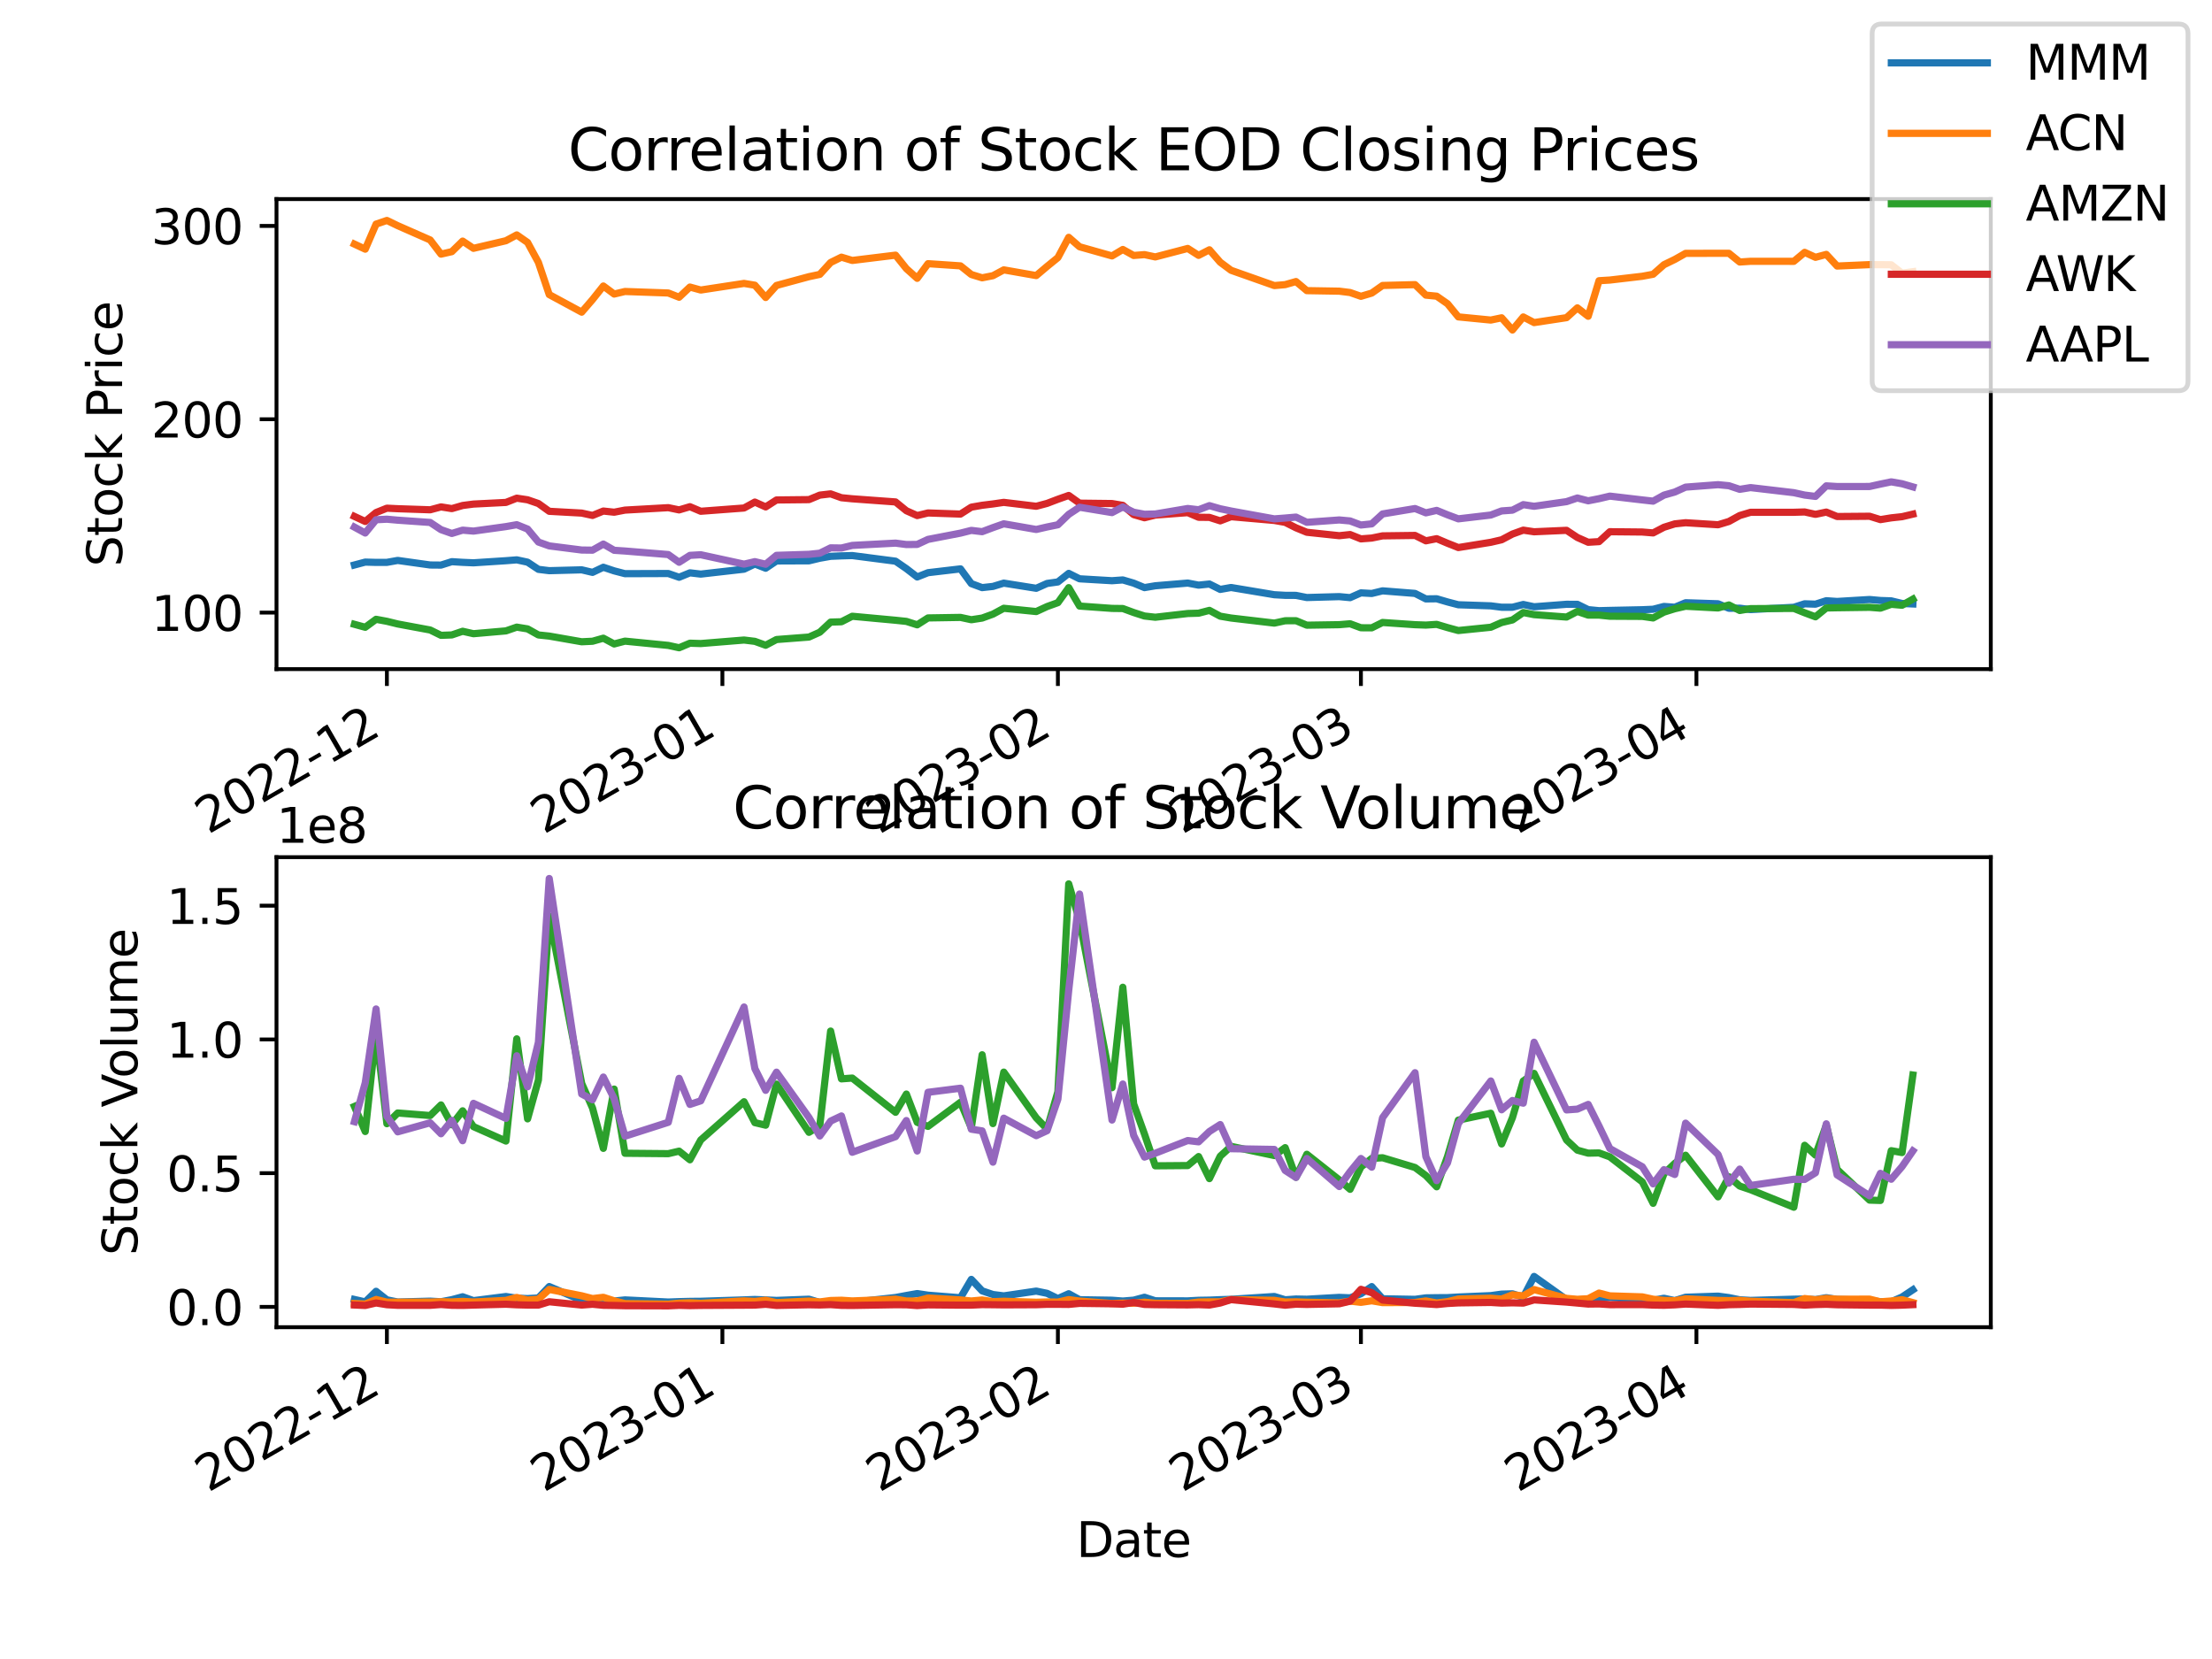 <?xml version="1.0" encoding="utf-8" standalone="no"?>
<!DOCTYPE svg PUBLIC "-//W3C//DTD SVG 1.1//EN"
  "http://www.w3.org/Graphics/SVG/1.1/DTD/svg11.dtd">
<svg xmlns:xlink="http://www.w3.org/1999/xlink" width="460.8pt" height="345.6pt" viewBox="0 0 460.8 345.6" xmlns="http://www.w3.org/2000/svg" version="1.1">
 <defs>
  <style type="text/css">*{stroke-linejoin: round; stroke-linecap: butt}</style>
 </defs>
 <g id="figure_1">
  <g id="patch_1">
   <path d="M 0 345.6 
L 460.8 345.6 
L 460.8 0 
L 0 0 
z
" style="fill: #ffffff"/>
  </g>
  <g id="axes_1">
   <g id="patch_2">
    <path d="M 57.6 139.392 
L 414.72 139.392 
L 414.72 41.472 
L 57.6 41.472 
z
" style="fill: #ffffff"/>
   </g>
   <g id="matplotlib.axis_1">
    <g id="xtick_1">
     <g id="line2d_1">
      <defs>
       <path id="md58c11f69d" d="M 0 0 
L 0 3.5 
" style="stroke: #000000; stroke-width: 0.8"/>
      </defs>
      <g>
       <use xlink:href="#md58c11f69d" x="80.596" y="139.392" style="stroke: #000000; stroke-width: 0.8"/>
      </g>
     </g>
     <g id="text_1">
      <!-- 2022-12 -->
      <g transform="translate(43.372 173.864)rotate(-30)scale(0.1 -0.1)">
       <defs>
        <path id="DejaVuSans-32" d="M 1228 531 
L 3431 531 
L 3431 0 
L 469 0 
L 469 531 
Q 828 903 1448 1529 
Q 2069 2156 2228 2338 
Q 2531 2678 2651 2914 
Q 2772 3150 2772 3378 
Q 2772 3750 2511 3984 
Q 2250 4219 1831 4219 
Q 1534 4219 1204 4116 
Q 875 4013 500 3803 
L 500 4441 
Q 881 4594 1212 4672 
Q 1544 4750 1819 4750 
Q 2544 4750 2975 4387 
Q 3406 4025 3406 3419 
Q 3406 3131 3298 2873 
Q 3191 2616 2906 2266 
Q 2828 2175 2409 1742 
Q 1991 1309 1228 531 
z
" transform="scale(0.016)"/>
        <path id="DejaVuSans-30" d="M 2034 4250 
Q 1547 4250 1301 3770 
Q 1056 3291 1056 2328 
Q 1056 1369 1301 889 
Q 1547 409 2034 409 
Q 2525 409 2770 889 
Q 3016 1369 3016 2328 
Q 3016 3291 2770 3770 
Q 2525 4250 2034 4250 
z
M 2034 4750 
Q 2819 4750 3233 4129 
Q 3647 3509 3647 2328 
Q 3647 1150 3233 529 
Q 2819 -91 2034 -91 
Q 1250 -91 836 529 
Q 422 1150 422 2328 
Q 422 3509 836 4129 
Q 1250 4750 2034 4750 
z
" transform="scale(0.016)"/>
        <path id="DejaVuSans-2d" d="M 313 2009 
L 1997 2009 
L 1997 1497 
L 313 1497 
L 313 2009 
z
" transform="scale(0.016)"/>
        <path id="DejaVuSans-31" d="M 794 531 
L 1825 531 
L 1825 4091 
L 703 3866 
L 703 4441 
L 1819 4666 
L 2450 4666 
L 2450 531 
L 3481 531 
L 3481 0 
L 794 0 
L 794 531 
z
" transform="scale(0.016)"/>
       </defs>
       <use xlink:href="#DejaVuSans-32"/>
       <use xlink:href="#DejaVuSans-30" x="63.623"/>
       <use xlink:href="#DejaVuSans-32" x="127.246"/>
       <use xlink:href="#DejaVuSans-32" x="190.869"/>
       <use xlink:href="#DejaVuSans-2d" x="254.492"/>
       <use xlink:href="#DejaVuSans-31" x="290.576"/>
       <use xlink:href="#DejaVuSans-32" x="354.199"/>
      </g>
     </g>
    </g>
    <g id="xtick_2">
     <g id="line2d_2">
      <g>
       <use xlink:href="#md58c11f69d" x="150.487" y="139.392" style="stroke: #000000; stroke-width: 0.8"/>
      </g>
     </g>
     <g id="text_2">
      <!-- 2023-01 -->
      <g transform="translate(113.262 173.864)rotate(-30)scale(0.1 -0.1)">
       <defs>
        <path id="DejaVuSans-33" d="M 2597 2516 
Q 3050 2419 3304 2112 
Q 3559 1806 3559 1356 
Q 3559 666 3084 287 
Q 2609 -91 1734 -91 
Q 1441 -91 1130 -33 
Q 819 25 488 141 
L 488 750 
Q 750 597 1062 519 
Q 1375 441 1716 441 
Q 2309 441 2620 675 
Q 2931 909 2931 1356 
Q 2931 1769 2642 2001 
Q 2353 2234 1838 2234 
L 1294 2234 
L 1294 2753 
L 1863 2753 
Q 2328 2753 2575 2939 
Q 2822 3125 2822 3475 
Q 2822 3834 2567 4026 
Q 2313 4219 1838 4219 
Q 1578 4219 1281 4162 
Q 984 4106 628 3988 
L 628 4550 
Q 988 4650 1302 4700 
Q 1616 4750 1894 4750 
Q 2613 4750 3031 4423 
Q 3450 4097 3450 3541 
Q 3450 3153 3228 2886 
Q 3006 2619 2597 2516 
z
" transform="scale(0.016)"/>
       </defs>
       <use xlink:href="#DejaVuSans-32"/>
       <use xlink:href="#DejaVuSans-30" x="63.623"/>
       <use xlink:href="#DejaVuSans-32" x="127.246"/>
       <use xlink:href="#DejaVuSans-33" x="190.869"/>
       <use xlink:href="#DejaVuSans-2d" x="254.492"/>
       <use xlink:href="#DejaVuSans-30" x="290.576"/>
       <use xlink:href="#DejaVuSans-31" x="354.199"/>
      </g>
     </g>
    </g>
    <g id="xtick_3">
     <g id="line2d_3">
      <g>
       <use xlink:href="#md58c11f69d" x="220.378" y="139.392" style="stroke: #000000; stroke-width: 0.8"/>
      </g>
     </g>
     <g id="text_3">
      <!-- 2023-02 -->
      <g transform="translate(183.153 173.864)rotate(-30)scale(0.1 -0.1)">
       <use xlink:href="#DejaVuSans-32"/>
       <use xlink:href="#DejaVuSans-30" x="63.623"/>
       <use xlink:href="#DejaVuSans-32" x="127.246"/>
       <use xlink:href="#DejaVuSans-33" x="190.869"/>
       <use xlink:href="#DejaVuSans-2d" x="254.492"/>
       <use xlink:href="#DejaVuSans-30" x="290.576"/>
       <use xlink:href="#DejaVuSans-32" x="354.199"/>
      </g>
     </g>
    </g>
    <g id="xtick_4">
     <g id="line2d_4">
      <g>
       <use xlink:href="#md58c11f69d" x="283.505" y="139.392" style="stroke: #000000; stroke-width: 0.8"/>
      </g>
     </g>
     <g id="text_4">
      <!-- 2023-03 -->
      <g transform="translate(246.281 173.864)rotate(-30)scale(0.1 -0.1)">
       <use xlink:href="#DejaVuSans-32"/>
       <use xlink:href="#DejaVuSans-30" x="63.623"/>
       <use xlink:href="#DejaVuSans-32" x="127.246"/>
       <use xlink:href="#DejaVuSans-33" x="190.869"/>
       <use xlink:href="#DejaVuSans-2d" x="254.492"/>
       <use xlink:href="#DejaVuSans-30" x="290.576"/>
       <use xlink:href="#DejaVuSans-33" x="354.199"/>
      </g>
     </g>
    </g>
    <g id="xtick_5">
     <g id="line2d_5">
      <g>
       <use xlink:href="#md58c11f69d" x="353.396" y="139.392" style="stroke: #000000; stroke-width: 0.8"/>
      </g>
     </g>
     <g id="text_5">
      <!-- 2023-04 -->
      <g transform="translate(316.172 173.864)rotate(-30)scale(0.1 -0.1)">
       <defs>
        <path id="DejaVuSans-34" d="M 2419 4116 
L 825 1625 
L 2419 1625 
L 2419 4116 
z
M 2253 4666 
L 3047 4666 
L 3047 1625 
L 3713 1625 
L 3713 1100 
L 3047 1100 
L 3047 0 
L 2419 0 
L 2419 1100 
L 313 1100 
L 313 1709 
L 2253 4666 
z
" transform="scale(0.016)"/>
       </defs>
       <use xlink:href="#DejaVuSans-32"/>
       <use xlink:href="#DejaVuSans-30" x="63.623"/>
       <use xlink:href="#DejaVuSans-32" x="127.246"/>
       <use xlink:href="#DejaVuSans-33" x="190.869"/>
       <use xlink:href="#DejaVuSans-2d" x="254.492"/>
       <use xlink:href="#DejaVuSans-30" x="290.576"/>
       <use xlink:href="#DejaVuSans-34" x="354.199"/>
      </g>
     </g>
    </g>
    <g id="text_6">
     <!-- Date -->
     <g transform="translate(224.209 187.263)scale(0.1 -0.1)">
      <defs>
       <path id="DejaVuSans-44" d="M 1259 4147 
L 1259 519 
L 2022 519 
Q 2988 519 3436 956 
Q 3884 1394 3884 2338 
Q 3884 3275 3436 3711 
Q 2988 4147 2022 4147 
L 1259 4147 
z
M 628 4666 
L 1925 4666 
Q 3281 4666 3915 4102 
Q 4550 3538 4550 2338 
Q 4550 1131 3912 565 
Q 3275 0 1925 0 
L 628 0 
L 628 4666 
z
" transform="scale(0.016)"/>
       <path id="DejaVuSans-61" d="M 2194 1759 
Q 1497 1759 1228 1600 
Q 959 1441 959 1056 
Q 959 750 1161 570 
Q 1363 391 1709 391 
Q 2188 391 2477 730 
Q 2766 1069 2766 1631 
L 2766 1759 
L 2194 1759 
z
M 3341 1997 
L 3341 0 
L 2766 0 
L 2766 531 
Q 2569 213 2275 61 
Q 1981 -91 1556 -91 
Q 1019 -91 701 211 
Q 384 513 384 1019 
Q 384 1609 779 1909 
Q 1175 2209 1959 2209 
L 2766 2209 
L 2766 2266 
Q 2766 2663 2505 2880 
Q 2244 3097 1772 3097 
Q 1472 3097 1187 3025 
Q 903 2953 641 2809 
L 641 3341 
Q 956 3463 1253 3523 
Q 1550 3584 1831 3584 
Q 2591 3584 2966 3190 
Q 3341 2797 3341 1997 
z
" transform="scale(0.016)"/>
       <path id="DejaVuSans-74" d="M 1172 4494 
L 1172 3500 
L 2356 3500 
L 2356 3053 
L 1172 3053 
L 1172 1153 
Q 1172 725 1289 603 
Q 1406 481 1766 481 
L 2356 481 
L 2356 0 
L 1766 0 
Q 1100 0 847 248 
Q 594 497 594 1153 
L 594 3053 
L 172 3053 
L 172 3500 
L 594 3500 
L 594 4494 
L 1172 4494 
z
" transform="scale(0.016)"/>
       <path id="DejaVuSans-65" d="M 3597 1894 
L 3597 1613 
L 953 1613 
Q 991 1019 1311 708 
Q 1631 397 2203 397 
Q 2534 397 2845 478 
Q 3156 559 3463 722 
L 3463 178 
Q 3153 47 2828 -22 
Q 2503 -91 2169 -91 
Q 1331 -91 842 396 
Q 353 884 353 1716 
Q 353 2575 817 3079 
Q 1281 3584 2069 3584 
Q 2775 3584 3186 3129 
Q 3597 2675 3597 1894 
z
M 3022 2063 
Q 3016 2534 2758 2815 
Q 2500 3097 2075 3097 
Q 1594 3097 1305 2825 
Q 1016 2553 972 2059 
L 3022 2063 
z
" transform="scale(0.016)"/>
      </defs>
      <use xlink:href="#DejaVuSans-44"/>
      <use xlink:href="#DejaVuSans-61" x="77.002"/>
      <use xlink:href="#DejaVuSans-74" x="138.281"/>
      <use xlink:href="#DejaVuSans-65" x="177.49"/>
     </g>
    </g>
   </g>
   <g id="matplotlib.axis_2">
    <g id="ytick_1">
     <g id="line2d_6">
      <defs>
       <path id="m8cd9ef02f2" d="M 0 0 
L -3.5 0 
" style="stroke: #000000; stroke-width: 0.8"/>
      </defs>
      <g>
       <use xlink:href="#m8cd9ef02f2" x="57.6" y="127.619" style="stroke: #000000; stroke-width: 0.8"/>
      </g>
     </g>
     <g id="text_7">
      <!-- 100 -->
      <g transform="translate(31.512 131.418)scale(0.1 -0.1)">
       <use xlink:href="#DejaVuSans-31"/>
       <use xlink:href="#DejaVuSans-30" x="63.623"/>
       <use xlink:href="#DejaVuSans-30" x="127.246"/>
      </g>
     </g>
    </g>
    <g id="ytick_2">
     <g id="line2d_7">
      <g>
       <use xlink:href="#m8cd9ef02f2" x="57.6" y="87.341" style="stroke: #000000; stroke-width: 0.8"/>
      </g>
     </g>
     <g id="text_8">
      <!-- 200 -->
      <g transform="translate(31.512 91.14)scale(0.1 -0.1)">
       <use xlink:href="#DejaVuSans-32"/>
       <use xlink:href="#DejaVuSans-30" x="63.623"/>
       <use xlink:href="#DejaVuSans-30" x="127.246"/>
      </g>
     </g>
    </g>
    <g id="ytick_3">
     <g id="line2d_8">
      <g>
       <use xlink:href="#m8cd9ef02f2" x="57.6" y="47.063" style="stroke: #000000; stroke-width: 0.8"/>
      </g>
     </g>
     <g id="text_9">
      <!-- 300 -->
      <g transform="translate(31.512 50.862)scale(0.1 -0.1)">
       <use xlink:href="#DejaVuSans-33"/>
       <use xlink:href="#DejaVuSans-30" x="63.623"/>
       <use xlink:href="#DejaVuSans-30" x="127.246"/>
      </g>
     </g>
    </g>
    <g id="text_10">
     <!-- Stock Price -->
     <g transform="translate(25.433 118.057)rotate(-90)scale(0.1 -0.1)">
      <defs>
       <path id="DejaVuSans-53" d="M 3425 4513 
L 3425 3897 
Q 3066 4069 2747 4153 
Q 2428 4238 2131 4238 
Q 1616 4238 1336 4038 
Q 1056 3838 1056 3469 
Q 1056 3159 1242 3001 
Q 1428 2844 1947 2747 
L 2328 2669 
Q 3034 2534 3370 2195 
Q 3706 1856 3706 1288 
Q 3706 609 3251 259 
Q 2797 -91 1919 -91 
Q 1588 -91 1214 -16 
Q 841 59 441 206 
L 441 856 
Q 825 641 1194 531 
Q 1563 422 1919 422 
Q 2459 422 2753 634 
Q 3047 847 3047 1241 
Q 3047 1584 2836 1778 
Q 2625 1972 2144 2069 
L 1759 2144 
Q 1053 2284 737 2584 
Q 422 2884 422 3419 
Q 422 4038 858 4394 
Q 1294 4750 2059 4750 
Q 2388 4750 2728 4690 
Q 3069 4631 3425 4513 
z
" transform="scale(0.016)"/>
       <path id="DejaVuSans-6f" d="M 1959 3097 
Q 1497 3097 1228 2736 
Q 959 2375 959 1747 
Q 959 1119 1226 758 
Q 1494 397 1959 397 
Q 2419 397 2687 759 
Q 2956 1122 2956 1747 
Q 2956 2369 2687 2733 
Q 2419 3097 1959 3097 
z
M 1959 3584 
Q 2709 3584 3137 3096 
Q 3566 2609 3566 1747 
Q 3566 888 3137 398 
Q 2709 -91 1959 -91 
Q 1206 -91 779 398 
Q 353 888 353 1747 
Q 353 2609 779 3096 
Q 1206 3584 1959 3584 
z
" transform="scale(0.016)"/>
       <path id="DejaVuSans-63" d="M 3122 3366 
L 3122 2828 
Q 2878 2963 2633 3030 
Q 2388 3097 2138 3097 
Q 1578 3097 1268 2742 
Q 959 2388 959 1747 
Q 959 1106 1268 751 
Q 1578 397 2138 397 
Q 2388 397 2633 464 
Q 2878 531 3122 666 
L 3122 134 
Q 2881 22 2623 -34 
Q 2366 -91 2075 -91 
Q 1284 -91 818 406 
Q 353 903 353 1747 
Q 353 2603 823 3093 
Q 1294 3584 2113 3584 
Q 2378 3584 2631 3529 
Q 2884 3475 3122 3366 
z
" transform="scale(0.016)"/>
       <path id="DejaVuSans-6b" d="M 581 4863 
L 1159 4863 
L 1159 1991 
L 2875 3500 
L 3609 3500 
L 1753 1863 
L 3688 0 
L 2938 0 
L 1159 1709 
L 1159 0 
L 581 0 
L 581 4863 
z
" transform="scale(0.016)"/>
       <path id="DejaVuSans-20" transform="scale(0.016)"/>
       <path id="DejaVuSans-50" d="M 1259 4147 
L 1259 2394 
L 2053 2394 
Q 2494 2394 2734 2622 
Q 2975 2850 2975 3272 
Q 2975 3691 2734 3919 
Q 2494 4147 2053 4147 
L 1259 4147 
z
M 628 4666 
L 2053 4666 
Q 2838 4666 3239 4311 
Q 3641 3956 3641 3272 
Q 3641 2581 3239 2228 
Q 2838 1875 2053 1875 
L 1259 1875 
L 1259 0 
L 628 0 
L 628 4666 
z
" transform="scale(0.016)"/>
       <path id="DejaVuSans-72" d="M 2631 2963 
Q 2534 3019 2420 3045 
Q 2306 3072 2169 3072 
Q 1681 3072 1420 2755 
Q 1159 2438 1159 1844 
L 1159 0 
L 581 0 
L 581 3500 
L 1159 3500 
L 1159 2956 
Q 1341 3275 1631 3429 
Q 1922 3584 2338 3584 
Q 2397 3584 2469 3576 
Q 2541 3569 2628 3553 
L 2631 2963 
z
" transform="scale(0.016)"/>
       <path id="DejaVuSans-69" d="M 603 3500 
L 1178 3500 
L 1178 0 
L 603 0 
L 603 3500 
z
M 603 4863 
L 1178 4863 
L 1178 4134 
L 603 4134 
L 603 4863 
z
" transform="scale(0.016)"/>
      </defs>
      <use xlink:href="#DejaVuSans-53"/>
      <use xlink:href="#DejaVuSans-74" x="63.477"/>
      <use xlink:href="#DejaVuSans-6f" x="102.686"/>
      <use xlink:href="#DejaVuSans-63" x="163.867"/>
      <use xlink:href="#DejaVuSans-6b" x="218.848"/>
      <use xlink:href="#DejaVuSans-20" x="276.758"/>
      <use xlink:href="#DejaVuSans-50" x="308.545"/>
      <use xlink:href="#DejaVuSans-72" x="367.098"/>
      <use xlink:href="#DejaVuSans-69" x="408.211"/>
      <use xlink:href="#DejaVuSans-63" x="435.994"/>
      <use xlink:href="#DejaVuSans-65" x="490.975"/>
     </g>
    </g>
   </g>
   <g id="line2d_9">
    <path d="M 73.833 117.694 
L 76.087 117.094 
L 78.342 117.158 
L 80.596 117.15 
L 82.851 116.748 
L 89.615 117.698 
L 91.869 117.718 
L 94.124 117.005 
L 96.378 117.146 
L 98.633 117.243 
L 105.396 116.804 
L 107.651 116.627 
L 109.905 117.11 
L 112.16 118.604 
L 114.415 118.882 
L 121.178 118.705 
L 123.433 119.237 
L 125.687 118.169 
L 127.942 118.923 
L 130.196 119.507 
L 139.215 119.474 
L 141.469 120.252 
L 143.724 119.333 
L 145.978 119.595 
L 154.996 118.568 
L 157.251 117.489 
L 159.505 118.371 
L 161.76 116.856 
L 168.524 116.828 
L 170.778 116.288 
L 173.033 115.89 
L 175.287 115.797 
L 177.542 115.733 
L 186.56 116.905 
L 188.815 118.455 
L 191.069 120.195 
L 193.324 119.301 
L 200.087 118.508 
L 202.342 121.577 
L 204.596 122.411 
L 206.851 122.161 
L 209.105 121.476 
L 215.869 122.552 
L 218.124 121.545 
L 220.378 121.23 
L 222.633 119.446 
L 224.887 120.574 
L 231.651 120.973 
L 233.905 120.812 
L 236.16 121.476 
L 238.415 122.411 
L 240.669 122.028 
L 247.433 121.464 
L 249.687 121.895 
L 251.942 121.661 
L 254.196 122.785 
L 256.451 122.386 
L 265.469 123.893 
L 267.724 124.018 
L 269.978 124.03 
L 272.233 124.477 
L 278.996 124.288 
L 281.251 124.501 
L 283.505 123.506 
L 285.76 123.631 
L 288.015 123.083 
L 294.778 123.619 
L 297.033 124.763 
L 299.287 124.735 
L 301.542 125.395 
L 303.796 125.983 
L 310.56 126.209 
L 312.815 126.499 
L 315.069 126.499 
L 317.324 125.923 
L 319.578 126.402 
L 326.342 125.883 
L 328.596 125.891 
L 330.851 126.998 
L 333.105 127.216 
L 335.36 127.159 
L 342.124 127.018 
L 344.378 126.918 
L 346.633 126.334 
L 348.887 126.499 
L 351.142 125.56 
L 357.905 125.778 
L 360.16 126.712 
L 362.415 126.696 
L 364.669 126.99 
L 373.687 126.507 
L 375.942 125.782 
L 378.196 125.858 
L 380.451 125.141 
L 382.705 125.295 
L 389.469 124.888 
L 391.724 125.093 
L 393.978 125.17 
L 396.233 125.713 
L 398.487 125.814 
" clip-path="url(#p475e25ddb6)" style="fill: none; stroke: #1f77b4; stroke-width: 1.5; stroke-linecap: square"/>
   </g>
   <g id="line2d_10">
    <path d="M 73.833 50.849 
L 76.087 51.904 
L 78.342 46.688 
L 80.596 45.923 
L 82.851 47.01 
L 89.615 49.987 
L 91.869 52.939 
L 94.124 52.424 
L 96.378 50.225 
L 98.633 51.731 
L 105.396 50.148 
L 107.651 48.936 
L 109.905 50.507 
L 112.16 54.667 
L 114.415 61.369 
L 121.178 65.027 
L 123.433 62.409 
L 125.687 59.581 
L 127.942 61.257 
L 130.196 60.721 
L 139.215 61.035 
L 141.469 61.917 
L 143.724 59.799 
L 145.978 60.419 
L 154.996 59.041 
L 157.251 59.412 
L 159.505 61.974 
L 161.76 59.464 
L 168.524 57.636 
L 170.778 57.16 
L 173.033 54.683 
L 175.287 53.572 
L 177.542 54.256 
L 186.56 53.153 
L 188.815 55.964 
L 191.069 57.982 
L 193.324 54.929 
L 200.087 55.384 
L 202.342 57.185 
L 204.596 57.873 
L 206.851 57.43 
L 209.105 56.218 
L 215.869 57.406 
L 218.124 55.501 
L 220.378 53.668 
L 222.633 49.439 
L 224.887 51.405 
L 231.651 53.314 
L 233.905 51.969 
L 236.16 53.221 
L 238.415 53.04 
L 240.669 53.523 
L 247.433 51.755 
L 249.687 53.197 
L 251.942 52.037 
L 254.196 54.627 
L 256.451 56.307 
L 265.469 59.489 
L 267.724 59.295 
L 269.978 58.651 
L 272.233 60.544 
L 278.996 60.657 
L 281.251 60.939 
L 283.505 61.728 
L 285.76 61.055 
L 288.015 59.468 
L 294.778 59.295 
L 297.033 61.482 
L 299.287 61.7 
L 301.542 63.271 
L 303.796 66.014 
L 310.56 66.674 
L 312.815 66.203 
L 315.069 68.744 
L 317.324 66.026 
L 319.578 67.202 
L 326.342 66.175 
L 328.596 64.133 
L 330.851 65.885 
L 333.105 58.478 
L 335.36 58.341 
L 342.124 57.551 
L 344.378 57.132 
L 346.633 55.143 
L 348.887 54.047 
L 351.142 52.778 
L 357.905 52.766 
L 360.16 52.766 
L 362.415 54.583 
L 364.669 54.434 
L 373.687 54.442 
L 375.942 52.569 
L 378.196 53.604 
L 380.451 52.996 
L 382.705 55.42 
L 389.469 55.126 
L 391.724 55.134 
L 393.978 55.159 
L 396.233 56.911 
L 398.487 56.597 
" clip-path="url(#p475e25ddb6)" style="fill: none; stroke: #ff7f0e; stroke-width: 1.5; stroke-linecap: square"/>
   </g>
   <g id="line2d_11">
    <path d="M 73.833 130.055 
L 76.087 130.672 
L 78.342 129.012 
L 80.596 129.431 
L 82.851 129.983 
L 89.615 131.24 
L 91.869 132.351 
L 94.124 132.267 
L 96.378 131.505 
L 98.633 132.013 
L 105.396 131.425 
L 107.651 130.643 
L 109.905 131.01 
L 112.16 132.271 
L 114.415 132.508 
L 121.178 133.692 
L 123.433 133.584 
L 125.687 132.947 
L 127.942 134.148 
L 130.196 133.56 
L 139.215 134.45 
L 141.469 134.941 
L 143.724 133.991 
L 145.978 134.063 
L 154.996 133.33 
L 157.251 133.604 
L 159.505 134.417 
L 161.76 133.225 
L 168.524 132.71 
L 170.778 131.699 
L 173.033 129.596 
L 175.287 129.524 
L 177.542 128.376 
L 186.56 129.21 
L 188.815 129.447 
L 191.069 130.164 
L 193.324 128.726 
L 200.087 128.617 
L 202.342 129.101 
L 204.596 128.754 
L 206.851 127.933 
L 209.105 126.716 
L 215.869 127.397 
L 218.124 126.358 
L 220.378 125.544 
L 222.633 122.419 
L 224.887 126.253 
L 231.651 126.741 
L 233.905 126.769 
L 236.16 127.598 
L 238.415 128.327 
L 240.669 128.581 
L 247.433 127.804 
L 249.687 127.739 
L 251.942 127.151 
L 254.196 128.364 
L 256.451 128.746 
L 265.469 129.802 
L 267.724 129.314 
L 269.978 129.302 
L 272.233 130.237 
L 278.996 130.132 
L 281.251 129.943 
L 283.505 130.772 
L 285.76 130.788 
L 288.015 129.673 
L 294.778 130.136 
L 297.033 130.216 
L 299.287 130.067 
L 301.542 130.74 
L 303.796 131.352 
L 310.56 130.668 
L 312.815 129.681 
L 315.069 129.149 
L 317.324 127.602 
L 319.578 128.041 
L 326.342 128.541 
L 328.596 127.373 
L 330.851 128.142 
L 333.105 128.138 
L 335.36 128.372 
L 342.124 128.408 
L 344.378 128.73 
L 346.633 127.518 
L 348.887 126.813 
L 351.142 126.293 
L 357.905 126.648 
L 360.16 126.028 
L 362.415 127.176 
L 364.669 126.789 
L 373.687 126.745 
L 375.942 127.651 
L 378.196 128.493 
L 380.451 126.652 
L 382.705 126.608 
L 389.469 126.515 
L 391.724 126.692 
L 393.978 125.887 
L 396.233 126.084 
L 398.487 124.815 
" clip-path="url(#p475e25ddb6)" style="fill: none; stroke: #2ca02c; stroke-width: 1.5; stroke-linecap: square"/>
   </g>
   <g id="line2d_12">
    <path d="M 73.833 107.58 
L 76.087 108.632 
L 78.342 106.771 
L 80.596 105.864 
L 82.851 105.973 
L 89.615 106.199 
L 91.869 105.595 
L 94.124 105.953 
L 96.378 105.301 
L 98.633 105.007 
L 105.396 104.664 
L 107.651 103.778 
L 109.905 104.116 
L 112.16 104.894 
L 114.415 106.513 
L 121.178 106.884 
L 123.433 107.375 
L 125.687 106.461 
L 127.942 106.702 
L 130.196 106.263 
L 139.215 105.756 
L 141.469 106.223 
L 143.724 105.554 
L 145.978 106.505 
L 154.996 105.828 
L 157.251 104.592 
L 159.505 105.599 
L 161.76 104.153 
L 168.524 104.08 
L 170.778 103.142 
L 173.033 102.88 
L 175.287 103.685 
L 177.542 103.907 
L 186.56 104.563 
L 188.815 106.396 
L 191.069 107.403 
L 193.324 106.859 
L 200.087 107.089 
L 202.342 105.651 
L 204.596 105.26 
L 206.851 104.982 
L 209.105 104.652 
L 215.869 105.466 
L 218.124 104.866 
L 220.378 104.008 
L 222.633 103.21 
L 224.887 104.817 
L 231.651 104.898 
L 233.905 105.276 
L 236.16 107.202 
L 238.415 107.858 
L 240.669 107.298 
L 247.433 106.791 
L 249.687 107.758 
L 251.942 107.782 
L 254.196 108.503 
L 256.451 107.637 
L 265.469 108.422 
L 267.724 108.817 
L 269.978 109.953 
L 272.233 110.879 
L 278.996 111.596 
L 281.251 111.354 
L 283.505 112.257 
L 285.76 112.087 
L 288.015 111.628 
L 294.778 111.54 
L 297.033 112.663 
L 299.287 112.216 
L 301.542 113.171 
L 303.796 114.065 
L 310.56 112.969 
L 312.815 112.446 
L 315.069 111.254 
L 317.324 110.44 
L 319.578 110.778 
L 326.342 110.476 
L 328.596 111.967 
L 330.851 112.965 
L 333.105 112.829 
L 335.36 110.766 
L 342.124 110.831 
L 344.378 111.016 
L 346.633 109.84 
L 348.887 109.135 
L 351.142 108.893 
L 357.905 109.316 
L 360.16 108.636 
L 362.415 107.395 
L 364.669 106.722 
L 373.687 106.718 
L 375.942 106.65 
L 378.196 107.149 
L 380.451 106.674 
L 382.705 107.6 
L 389.469 107.544 
L 391.724 108.245 
L 393.978 107.878 
L 396.233 107.633 
L 398.487 107.105 
" clip-path="url(#p475e25ddb6)" style="fill: none; stroke: #d62728; stroke-width: 1.5; stroke-linecap: square"/>
   </g>
   <g id="line2d_13">
    <path d="M 73.833 109.808 
L 76.087 111.036 
L 78.342 108.273 
L 80.596 108.16 
L 82.851 108.362 
L 89.615 108.837 
L 91.869 110.335 
L 94.124 111.129 
L 96.378 110.44 
L 98.633 110.637 
L 105.396 109.699 
L 107.651 109.304 
L 109.905 110.214 
L 112.16 112.917 
L 114.415 113.719 
L 121.178 114.581 
L 123.433 114.609 
L 125.687 113.34 
L 127.942 114.637 
L 130.196 114.786 
L 139.215 115.523 
L 141.469 117.13 
L 143.724 115.692 
L 145.978 115.563 
L 154.996 117.521 
L 157.251 117.001 
L 159.505 117.541 
L 161.76 115.688 
L 168.524 115.475 
L 170.778 115.241 
L 173.033 114.129 
L 175.287 114.162 
L 177.542 113.618 
L 186.56 113.143 
L 188.815 113.437 
L 191.069 113.413 
L 193.324 112.365 
L 200.087 111.06 
L 202.342 110.488 
L 204.596 110.758 
L 206.851 109.912 
L 209.105 109.119 
L 215.869 110.299 
L 218.124 109.779 
L 220.378 109.32 
L 222.633 107.149 
L 224.887 105.667 
L 231.651 106.783 
L 233.905 105.607 
L 236.16 106.706 
L 238.415 107.129 
L 240.669 107.073 
L 247.433 105.929 
L 249.687 106.191 
L 251.942 105.333 
L 254.196 105.985 
L 256.451 106.453 
L 265.469 108.092 
L 267.724 107.919 
L 269.978 107.721 
L 272.233 108.805 
L 278.996 108.317 
L 281.251 108.523 
L 283.505 109.369 
L 285.76 109.127 
L 288.015 107.065 
L 294.778 105.937 
L 297.033 106.835 
L 299.287 106.324 
L 301.542 107.242 
L 303.796 108.084 
L 310.56 107.29 
L 312.815 106.436 
L 315.069 106.275 
L 317.324 105.123 
L 319.578 105.466 
L 326.342 104.499 
L 328.596 103.742 
L 330.851 104.326 
L 333.105 103.883 
L 335.36 103.351 
L 342.124 104.145 
L 344.378 104.398 
L 346.633 103.142 
L 348.887 102.501 
L 351.142 101.478 
L 357.905 100.967 
L 360.16 101.184 
L 362.415 101.937 
L 364.669 101.575 
L 373.687 102.634 
L 375.942 103.13 
L 378.196 103.412 
L 380.451 101.212 
L 382.705 101.353 
L 389.469 101.345 
L 391.724 100.846 
L 393.978 100.379 
L 396.233 100.773 
L 398.487 101.43 
" clip-path="url(#p475e25ddb6)" style="fill: none; stroke: #9467bd; stroke-width: 1.5; stroke-linecap: square"/>
   </g>
   <g id="patch_3">
    <path d="M 57.6 139.392 
L 57.6 41.472 
" style="fill: none; stroke: #000000; stroke-width: 0.8; stroke-linejoin: miter; stroke-linecap: square"/>
   </g>
   <g id="patch_4">
    <path d="M 414.72 139.392 
L 414.72 41.472 
" style="fill: none; stroke: #000000; stroke-width: 0.8; stroke-linejoin: miter; stroke-linecap: square"/>
   </g>
   <g id="patch_5">
    <path d="M 57.6 139.392 
L 414.72 139.392 
" style="fill: none; stroke: #000000; stroke-width: 0.8; stroke-linejoin: miter; stroke-linecap: square"/>
   </g>
   <g id="patch_6">
    <path d="M 57.6 41.472 
L 414.72 41.472 
" style="fill: none; stroke: #000000; stroke-width: 0.8; stroke-linejoin: miter; stroke-linecap: square"/>
   </g>
   <g id="text_11">
    <!-- Correlation of Stock EOD Closing Prices -->
    <g transform="translate(118.325 35.472)scale(0.12 -0.12)">
     <defs>
      <path id="DejaVuSans-43" d="M 4122 4306 
L 4122 3641 
Q 3803 3938 3442 4084 
Q 3081 4231 2675 4231 
Q 1875 4231 1450 3742 
Q 1025 3253 1025 2328 
Q 1025 1406 1450 917 
Q 1875 428 2675 428 
Q 3081 428 3442 575 
Q 3803 722 4122 1019 
L 4122 359 
Q 3791 134 3420 21 
Q 3050 -91 2638 -91 
Q 1578 -91 968 557 
Q 359 1206 359 2328 
Q 359 3453 968 4101 
Q 1578 4750 2638 4750 
Q 3056 4750 3426 4639 
Q 3797 4528 4122 4306 
z
" transform="scale(0.016)"/>
      <path id="DejaVuSans-6c" d="M 603 4863 
L 1178 4863 
L 1178 0 
L 603 0 
L 603 4863 
z
" transform="scale(0.016)"/>
      <path id="DejaVuSans-6e" d="M 3513 2113 
L 3513 0 
L 2938 0 
L 2938 2094 
Q 2938 2591 2744 2837 
Q 2550 3084 2163 3084 
Q 1697 3084 1428 2787 
Q 1159 2491 1159 1978 
L 1159 0 
L 581 0 
L 581 3500 
L 1159 3500 
L 1159 2956 
Q 1366 3272 1645 3428 
Q 1925 3584 2291 3584 
Q 2894 3584 3203 3211 
Q 3513 2838 3513 2113 
z
" transform="scale(0.016)"/>
      <path id="DejaVuSans-66" d="M 2375 4863 
L 2375 4384 
L 1825 4384 
Q 1516 4384 1395 4259 
Q 1275 4134 1275 3809 
L 1275 3500 
L 2222 3500 
L 2222 3053 
L 1275 3053 
L 1275 0 
L 697 0 
L 697 3053 
L 147 3053 
L 147 3500 
L 697 3500 
L 697 3744 
Q 697 4328 969 4595 
Q 1241 4863 1831 4863 
L 2375 4863 
z
" transform="scale(0.016)"/>
      <path id="DejaVuSans-45" d="M 628 4666 
L 3578 4666 
L 3578 4134 
L 1259 4134 
L 1259 2753 
L 3481 2753 
L 3481 2222 
L 1259 2222 
L 1259 531 
L 3634 531 
L 3634 0 
L 628 0 
L 628 4666 
z
" transform="scale(0.016)"/>
      <path id="DejaVuSans-4f" d="M 2522 4238 
Q 1834 4238 1429 3725 
Q 1025 3213 1025 2328 
Q 1025 1447 1429 934 
Q 1834 422 2522 422 
Q 3209 422 3611 934 
Q 4013 1447 4013 2328 
Q 4013 3213 3611 3725 
Q 3209 4238 2522 4238 
z
M 2522 4750 
Q 3503 4750 4090 4092 
Q 4678 3434 4678 2328 
Q 4678 1225 4090 567 
Q 3503 -91 2522 -91 
Q 1538 -91 948 565 
Q 359 1222 359 2328 
Q 359 3434 948 4092 
Q 1538 4750 2522 4750 
z
" transform="scale(0.016)"/>
      <path id="DejaVuSans-73" d="M 2834 3397 
L 2834 2853 
Q 2591 2978 2328 3040 
Q 2066 3103 1784 3103 
Q 1356 3103 1142 2972 
Q 928 2841 928 2578 
Q 928 2378 1081 2264 
Q 1234 2150 1697 2047 
L 1894 2003 
Q 2506 1872 2764 1633 
Q 3022 1394 3022 966 
Q 3022 478 2636 193 
Q 2250 -91 1575 -91 
Q 1294 -91 989 -36 
Q 684 19 347 128 
L 347 722 
Q 666 556 975 473 
Q 1284 391 1588 391 
Q 1994 391 2212 530 
Q 2431 669 2431 922 
Q 2431 1156 2273 1281 
Q 2116 1406 1581 1522 
L 1381 1569 
Q 847 1681 609 1914 
Q 372 2147 372 2553 
Q 372 3047 722 3315 
Q 1072 3584 1716 3584 
Q 2034 3584 2315 3537 
Q 2597 3491 2834 3397 
z
" transform="scale(0.016)"/>
      <path id="DejaVuSans-67" d="M 2906 1791 
Q 2906 2416 2648 2759 
Q 2391 3103 1925 3103 
Q 1463 3103 1205 2759 
Q 947 2416 947 1791 
Q 947 1169 1205 825 
Q 1463 481 1925 481 
Q 2391 481 2648 825 
Q 2906 1169 2906 1791 
z
M 3481 434 
Q 3481 -459 3084 -895 
Q 2688 -1331 1869 -1331 
Q 1566 -1331 1297 -1286 
Q 1028 -1241 775 -1147 
L 775 -588 
Q 1028 -725 1275 -790 
Q 1522 -856 1778 -856 
Q 2344 -856 2625 -561 
Q 2906 -266 2906 331 
L 2906 616 
Q 2728 306 2450 153 
Q 2172 0 1784 0 
Q 1141 0 747 490 
Q 353 981 353 1791 
Q 353 2603 747 3093 
Q 1141 3584 1784 3584 
Q 2172 3584 2450 3431 
Q 2728 3278 2906 2969 
L 2906 3500 
L 3481 3500 
L 3481 434 
z
" transform="scale(0.016)"/>
     </defs>
     <use xlink:href="#DejaVuSans-43"/>
     <use xlink:href="#DejaVuSans-6f" x="69.824"/>
     <use xlink:href="#DejaVuSans-72" x="131.006"/>
     <use xlink:href="#DejaVuSans-72" x="170.369"/>
     <use xlink:href="#DejaVuSans-65" x="209.232"/>
     <use xlink:href="#DejaVuSans-6c" x="270.756"/>
     <use xlink:href="#DejaVuSans-61" x="298.539"/>
     <use xlink:href="#DejaVuSans-74" x="359.818"/>
     <use xlink:href="#DejaVuSans-69" x="399.027"/>
     <use xlink:href="#DejaVuSans-6f" x="426.811"/>
     <use xlink:href="#DejaVuSans-6e" x="487.992"/>
     <use xlink:href="#DejaVuSans-20" x="551.371"/>
     <use xlink:href="#DejaVuSans-6f" x="583.158"/>
     <use xlink:href="#DejaVuSans-66" x="644.34"/>
     <use xlink:href="#DejaVuSans-20" x="679.545"/>
     <use xlink:href="#DejaVuSans-53" x="711.332"/>
     <use xlink:href="#DejaVuSans-74" x="774.809"/>
     <use xlink:href="#DejaVuSans-6f" x="814.018"/>
     <use xlink:href="#DejaVuSans-63" x="875.199"/>
     <use xlink:href="#DejaVuSans-6b" x="930.18"/>
     <use xlink:href="#DejaVuSans-20" x="988.09"/>
     <use xlink:href="#DejaVuSans-45" x="1019.877"/>
     <use xlink:href="#DejaVuSans-4f" x="1083.061"/>
     <use xlink:href="#DejaVuSans-44" x="1161.771"/>
     <use xlink:href="#DejaVuSans-20" x="1238.773"/>
     <use xlink:href="#DejaVuSans-43" x="1270.561"/>
     <use xlink:href="#DejaVuSans-6c" x="1340.385"/>
     <use xlink:href="#DejaVuSans-6f" x="1368.168"/>
     <use xlink:href="#DejaVuSans-73" x="1429.35"/>
     <use xlink:href="#DejaVuSans-69" x="1481.449"/>
     <use xlink:href="#DejaVuSans-6e" x="1509.232"/>
     <use xlink:href="#DejaVuSans-67" x="1572.611"/>
     <use xlink:href="#DejaVuSans-20" x="1636.088"/>
     <use xlink:href="#DejaVuSans-50" x="1667.875"/>
     <use xlink:href="#DejaVuSans-72" x="1726.428"/>
     <use xlink:href="#DejaVuSans-69" x="1767.541"/>
     <use xlink:href="#DejaVuSans-63" x="1795.324"/>
     <use xlink:href="#DejaVuSans-65" x="1850.305"/>
     <use xlink:href="#DejaVuSans-73" x="1911.828"/>
    </g>
   </g>
  </g>
  <g id="axes_2">
   <g id="patch_7">
    <path d="M 57.6 276.48 
L 414.72 276.48 
L 414.72 178.56 
L 57.6 178.56 
z
" style="fill: #ffffff"/>
   </g>
   <g id="matplotlib.axis_3">
    <g id="xtick_6">
     <g id="line2d_14">
      <g>
       <use xlink:href="#md58c11f69d" x="80.596" y="276.48" style="stroke: #000000; stroke-width: 0.8"/>
      </g>
     </g>
     <g id="text_12">
      <!-- 2022-12 -->
      <g transform="translate(43.372 310.952)rotate(-30)scale(0.1 -0.1)">
       <use xlink:href="#DejaVuSans-32"/>
       <use xlink:href="#DejaVuSans-30" x="63.623"/>
       <use xlink:href="#DejaVuSans-32" x="127.246"/>
       <use xlink:href="#DejaVuSans-32" x="190.869"/>
       <use xlink:href="#DejaVuSans-2d" x="254.492"/>
       <use xlink:href="#DejaVuSans-31" x="290.576"/>
       <use xlink:href="#DejaVuSans-32" x="354.199"/>
      </g>
     </g>
    </g>
    <g id="xtick_7">
     <g id="line2d_15">
      <g>
       <use xlink:href="#md58c11f69d" x="150.487" y="276.48" style="stroke: #000000; stroke-width: 0.8"/>
      </g>
     </g>
     <g id="text_13">
      <!-- 2023-01 -->
      <g transform="translate(113.262 310.952)rotate(-30)scale(0.1 -0.1)">
       <use xlink:href="#DejaVuSans-32"/>
       <use xlink:href="#DejaVuSans-30" x="63.623"/>
       <use xlink:href="#DejaVuSans-32" x="127.246"/>
       <use xlink:href="#DejaVuSans-33" x="190.869"/>
       <use xlink:href="#DejaVuSans-2d" x="254.492"/>
       <use xlink:href="#DejaVuSans-30" x="290.576"/>
       <use xlink:href="#DejaVuSans-31" x="354.199"/>
      </g>
     </g>
    </g>
    <g id="xtick_8">
     <g id="line2d_16">
      <g>
       <use xlink:href="#md58c11f69d" x="220.378" y="276.48" style="stroke: #000000; stroke-width: 0.8"/>
      </g>
     </g>
     <g id="text_14">
      <!-- 2023-02 -->
      <g transform="translate(183.153 310.952)rotate(-30)scale(0.1 -0.1)">
       <use xlink:href="#DejaVuSans-32"/>
       <use xlink:href="#DejaVuSans-30" x="63.623"/>
       <use xlink:href="#DejaVuSans-32" x="127.246"/>
       <use xlink:href="#DejaVuSans-33" x="190.869"/>
       <use xlink:href="#DejaVuSans-2d" x="254.492"/>
       <use xlink:href="#DejaVuSans-30" x="290.576"/>
       <use xlink:href="#DejaVuSans-32" x="354.199"/>
      </g>
     </g>
    </g>
    <g id="xtick_9">
     <g id="line2d_17">
      <g>
       <use xlink:href="#md58c11f69d" x="283.505" y="276.48" style="stroke: #000000; stroke-width: 0.8"/>
      </g>
     </g>
     <g id="text_15">
      <!-- 2023-03 -->
      <g transform="translate(246.281 310.952)rotate(-30)scale(0.1 -0.1)">
       <use xlink:href="#DejaVuSans-32"/>
       <use xlink:href="#DejaVuSans-30" x="63.623"/>
       <use xlink:href="#DejaVuSans-32" x="127.246"/>
       <use xlink:href="#DejaVuSans-33" x="190.869"/>
       <use xlink:href="#DejaVuSans-2d" x="254.492"/>
       <use xlink:href="#DejaVuSans-30" x="290.576"/>
       <use xlink:href="#DejaVuSans-33" x="354.199"/>
      </g>
     </g>
    </g>
    <g id="xtick_10">
     <g id="line2d_18">
      <g>
       <use xlink:href="#md58c11f69d" x="353.396" y="276.48" style="stroke: #000000; stroke-width: 0.8"/>
      </g>
     </g>
     <g id="text_16">
      <!-- 2023-04 -->
      <g transform="translate(316.172 310.952)rotate(-30)scale(0.1 -0.1)">
       <use xlink:href="#DejaVuSans-32"/>
       <use xlink:href="#DejaVuSans-30" x="63.623"/>
       <use xlink:href="#DejaVuSans-32" x="127.246"/>
       <use xlink:href="#DejaVuSans-33" x="190.869"/>
       <use xlink:href="#DejaVuSans-2d" x="254.492"/>
       <use xlink:href="#DejaVuSans-30" x="290.576"/>
       <use xlink:href="#DejaVuSans-34" x="354.199"/>
      </g>
     </g>
    </g>
    <g id="text_17">
     <!-- Date -->
     <g transform="translate(224.209 324.351)scale(0.1 -0.1)">
      <use xlink:href="#DejaVuSans-44"/>
      <use xlink:href="#DejaVuSans-61" x="77.002"/>
      <use xlink:href="#DejaVuSans-74" x="138.281"/>
      <use xlink:href="#DejaVuSans-65" x="177.49"/>
     </g>
    </g>
   </g>
   <g id="matplotlib.axis_4">
    <g id="ytick_4">
     <g id="line2d_19">
      <g>
       <use xlink:href="#m8cd9ef02f2" x="57.6" y="272.248" style="stroke: #000000; stroke-width: 0.8"/>
      </g>
     </g>
     <g id="text_18">
      <!-- 0.0 -->
      <g transform="translate(34.697 276.047)scale(0.1 -0.1)">
       <defs>
        <path id="DejaVuSans-2e" d="M 684 794 
L 1344 794 
L 1344 0 
L 684 0 
L 684 794 
z
" transform="scale(0.016)"/>
       </defs>
       <use xlink:href="#DejaVuSans-30"/>
       <use xlink:href="#DejaVuSans-2e" x="63.623"/>
       <use xlink:href="#DejaVuSans-30" x="95.41"/>
      </g>
     </g>
    </g>
    <g id="ytick_5">
     <g id="line2d_20">
      <g>
       <use xlink:href="#m8cd9ef02f2" x="57.6" y="244.389" style="stroke: #000000; stroke-width: 0.8"/>
      </g>
     </g>
     <g id="text_19">
      <!-- 0.5 -->
      <g transform="translate(34.697 248.188)scale(0.1 -0.1)">
       <defs>
        <path id="DejaVuSans-35" d="M 691 4666 
L 3169 4666 
L 3169 4134 
L 1269 4134 
L 1269 2991 
Q 1406 3038 1543 3061 
Q 1681 3084 1819 3084 
Q 2600 3084 3056 2656 
Q 3513 2228 3513 1497 
Q 3513 744 3044 326 
Q 2575 -91 1722 -91 
Q 1428 -91 1123 -41 
Q 819 9 494 109 
L 494 744 
Q 775 591 1075 516 
Q 1375 441 1709 441 
Q 2250 441 2565 725 
Q 2881 1009 2881 1497 
Q 2881 1984 2565 2268 
Q 2250 2553 1709 2553 
Q 1456 2553 1204 2497 
Q 953 2441 691 2322 
L 691 4666 
z
" transform="scale(0.016)"/>
       </defs>
       <use xlink:href="#DejaVuSans-30"/>
       <use xlink:href="#DejaVuSans-2e" x="63.623"/>
       <use xlink:href="#DejaVuSans-35" x="95.41"/>
      </g>
     </g>
    </g>
    <g id="ytick_6">
     <g id="line2d_21">
      <g>
       <use xlink:href="#m8cd9ef02f2" x="57.6" y="216.529" style="stroke: #000000; stroke-width: 0.8"/>
      </g>
     </g>
     <g id="text_20">
      <!-- 1.0 -->
      <g transform="translate(34.697 220.329)scale(0.1 -0.1)">
       <use xlink:href="#DejaVuSans-31"/>
       <use xlink:href="#DejaVuSans-2e" x="63.623"/>
       <use xlink:href="#DejaVuSans-30" x="95.41"/>
      </g>
     </g>
    </g>
    <g id="ytick_7">
     <g id="line2d_22">
      <g>
       <use xlink:href="#m8cd9ef02f2" x="57.6" y="188.67" style="stroke: #000000; stroke-width: 0.8"/>
      </g>
     </g>
     <g id="text_21">
      <!-- 1.5 -->
      <g transform="translate(34.697 192.469)scale(0.1 -0.1)">
       <use xlink:href="#DejaVuSans-31"/>
       <use xlink:href="#DejaVuSans-2e" x="63.623"/>
       <use xlink:href="#DejaVuSans-35" x="95.41"/>
      </g>
     </g>
    </g>
    <g id="text_22">
     <!-- Stock Volume -->
     <g transform="translate(28.617 261.544)rotate(-90)scale(0.1 -0.1)">
      <defs>
       <path id="DejaVuSans-56" d="M 1831 0 
L 50 4666 
L 709 4666 
L 2188 738 
L 3669 4666 
L 4325 4666 
L 2547 0 
L 1831 0 
z
" transform="scale(0.016)"/>
       <path id="DejaVuSans-75" d="M 544 1381 
L 544 3500 
L 1119 3500 
L 1119 1403 
Q 1119 906 1312 657 
Q 1506 409 1894 409 
Q 2359 409 2629 706 
Q 2900 1003 2900 1516 
L 2900 3500 
L 3475 3500 
L 3475 0 
L 2900 0 
L 2900 538 
Q 2691 219 2414 64 
Q 2138 -91 1772 -91 
Q 1169 -91 856 284 
Q 544 659 544 1381 
z
M 1991 3584 
L 1991 3584 
z
" transform="scale(0.016)"/>
       <path id="DejaVuSans-6d" d="M 3328 2828 
Q 3544 3216 3844 3400 
Q 4144 3584 4550 3584 
Q 5097 3584 5394 3201 
Q 5691 2819 5691 2113 
L 5691 0 
L 5113 0 
L 5113 2094 
Q 5113 2597 4934 2840 
Q 4756 3084 4391 3084 
Q 3944 3084 3684 2787 
Q 3425 2491 3425 1978 
L 3425 0 
L 2847 0 
L 2847 2094 
Q 2847 2600 2669 2842 
Q 2491 3084 2119 3084 
Q 1678 3084 1418 2786 
Q 1159 2488 1159 1978 
L 1159 0 
L 581 0 
L 581 3500 
L 1159 3500 
L 1159 2956 
Q 1356 3278 1631 3431 
Q 1906 3584 2284 3584 
Q 2666 3584 2933 3390 
Q 3200 3197 3328 2828 
z
" transform="scale(0.016)"/>
      </defs>
      <use xlink:href="#DejaVuSans-53"/>
      <use xlink:href="#DejaVuSans-74" x="63.477"/>
      <use xlink:href="#DejaVuSans-6f" x="102.686"/>
      <use xlink:href="#DejaVuSans-63" x="163.867"/>
      <use xlink:href="#DejaVuSans-6b" x="218.848"/>
      <use xlink:href="#DejaVuSans-20" x="276.758"/>
      <use xlink:href="#DejaVuSans-56" x="308.545"/>
      <use xlink:href="#DejaVuSans-6f" x="369.203"/>
      <use xlink:href="#DejaVuSans-6c" x="430.385"/>
      <use xlink:href="#DejaVuSans-75" x="458.168"/>
      <use xlink:href="#DejaVuSans-6d" x="521.547"/>
      <use xlink:href="#DejaVuSans-65" x="618.959"/>
     </g>
    </g>
    <g id="text_23">
     <!-- 1e8 -->
     <g transform="translate(57.6 175.56)scale(0.1 -0.1)">
      <defs>
       <path id="DejaVuSans-38" d="M 2034 2216 
Q 1584 2216 1326 1975 
Q 1069 1734 1069 1313 
Q 1069 891 1326 650 
Q 1584 409 2034 409 
Q 2484 409 2743 651 
Q 3003 894 3003 1313 
Q 3003 1734 2745 1975 
Q 2488 2216 2034 2216 
z
M 1403 2484 
Q 997 2584 770 2862 
Q 544 3141 544 3541 
Q 544 4100 942 4425 
Q 1341 4750 2034 4750 
Q 2731 4750 3128 4425 
Q 3525 4100 3525 3541 
Q 3525 3141 3298 2862 
Q 3072 2584 2669 2484 
Q 3125 2378 3379 2068 
Q 3634 1759 3634 1313 
Q 3634 634 3220 271 
Q 2806 -91 2034 -91 
Q 1263 -91 848 271 
Q 434 634 434 1313 
Q 434 1759 690 2068 
Q 947 2378 1403 2484 
z
M 1172 3481 
Q 1172 3119 1398 2916 
Q 1625 2713 2034 2713 
Q 2441 2713 2670 2916 
Q 2900 3119 2900 3481 
Q 2900 3844 2670 4047 
Q 2441 4250 2034 4250 
Q 1625 4250 1398 4047 
Q 1172 3844 1172 3481 
z
" transform="scale(0.016)"/>
      </defs>
      <use xlink:href="#DejaVuSans-31"/>
      <use xlink:href="#DejaVuSans-65" x="63.623"/>
      <use xlink:href="#DejaVuSans-38" x="125.146"/>
     </g>
    </g>
   </g>
   <g id="line2d_23">
    <path d="M 73.833 270.703 
L 76.087 271.21 
L 78.342 268.999 
L 80.596 270.778 
L 82.851 271.233 
L 89.615 271.054 
L 91.869 271.178 
L 94.124 270.743 
L 96.378 270.139 
L 98.633 270.947 
L 105.396 270.087 
L 107.651 270.433 
L 109.905 270.523 
L 112.16 270.389 
L 114.415 268.013 
L 121.178 270.888 
L 123.433 270.63 
L 125.687 270.811 
L 127.942 271.029 
L 130.196 270.794 
L 139.215 271.239 
L 141.469 271.155 
L 143.724 271.1 
L 145.978 271.08 
L 154.996 270.792 
L 157.251 270.705 
L 159.505 270.796 
L 161.76 270.901 
L 168.524 270.648 
L 170.778 271.33 
L 173.033 271.126 
L 175.287 271.223 
L 177.542 271.304 
L 186.56 270.292 
L 188.815 269.875 
L 191.069 269.473 
L 193.324 269.811 
L 200.087 270.347 
L 202.342 266.522 
L 204.596 268.909 
L 206.851 269.671 
L 209.105 269.955 
L 215.869 268.959 
L 218.124 269.422 
L 220.378 270.52 
L 222.633 269.508 
L 224.887 270.753 
L 231.651 270.862 
L 233.905 271.032 
L 236.16 270.848 
L 238.415 270.241 
L 240.669 270.981 
L 247.433 270.996 
L 249.687 270.876 
L 251.942 270.84 
L 254.196 270.746 
L 256.451 270.672 
L 265.469 270.081 
L 267.724 270.769 
L 269.978 270.608 
L 272.233 270.653 
L 278.996 270.267 
L 281.251 270.364 
L 283.505 269.51 
L 285.76 268.019 
L 288.015 270.554 
L 294.778 270.676 
L 297.033 270.369 
L 299.287 270.334 
L 301.542 270.318 
L 303.796 270.19 
L 310.56 269.902 
L 312.815 269.589 
L 315.069 269.522 
L 317.324 270.218 
L 319.578 265.904 
L 326.342 270.731 
L 328.596 270.786 
L 330.851 270.685 
L 333.105 270.478 
L 335.36 270.268 
L 342.124 270.689 
L 344.378 270.876 
L 346.633 270.453 
L 348.887 270.939 
L 351.142 270.237 
L 357.905 270.01 
L 360.16 270.313 
L 362.415 270.77 
L 364.669 270.9 
L 373.687 270.643 
L 375.942 270.603 
L 378.196 270.73 
L 380.451 270.334 
L 382.705 270.692 
L 389.469 270.892 
L 391.724 271.183 
L 393.978 271.179 
L 396.233 270.189 
L 398.487 268.687 
" clip-path="url(#pa02cfe4a0d)" style="fill: none; stroke: #1f77b4; stroke-width: 1.5; stroke-linecap: square"/>
   </g>
   <g id="line2d_24">
    <path d="M 73.833 271.55 
L 76.087 271.66 
L 78.342 270.706 
L 80.596 271.263 
L 82.851 271.276 
L 89.615 271.245 
L 91.869 271.178 
L 94.124 271.211 
L 96.378 271.108 
L 98.633 271.23 
L 105.396 270.894 
L 107.651 270.288 
L 109.905 270.826 
L 112.16 270.649 
L 114.415 268.608 
L 121.178 269.937 
L 123.433 270.519 
L 125.687 270.253 
L 127.942 270.98 
L 130.196 271.572 
L 139.215 271.685 
L 141.469 271.475 
L 143.724 271.403 
L 145.978 271.502 
L 154.996 270.994 
L 157.251 271.104 
L 159.505 270.868 
L 161.76 271.364 
L 168.524 271.032 
L 170.778 271.215 
L 173.033 270.921 
L 175.287 270.865 
L 177.542 271.007 
L 186.56 270.652 
L 188.815 271.026 
L 191.069 271.015 
L 193.324 270.406 
L 200.087 270.803 
L 202.342 271.019 
L 204.596 270.812 
L 206.851 271.166 
L 209.105 271.077 
L 215.869 271.282 
L 218.124 271.222 
L 220.378 271.247 
L 222.633 270.735 
L 224.887 271.04 
L 231.651 271.545 
L 233.905 271.467 
L 236.16 271.478 
L 238.415 271.272 
L 240.669 271.497 
L 247.433 271.532 
L 249.687 271.233 
L 251.942 271.195 
L 254.196 271.19 
L 256.451 270.731 
L 265.469 270.885 
L 267.724 271.232 
L 269.978 271.197 
L 272.233 271.281 
L 278.996 271.405 
L 281.251 271.044 
L 283.505 271.3 
L 285.76 270.979 
L 288.015 271.359 
L 294.778 271.329 
L 297.033 271.011 
L 299.287 271.433 
L 301.542 271.162 
L 303.796 270.618 
L 310.56 270.447 
L 312.815 270.618 
L 315.069 269.736 
L 317.324 269.953 
L 319.578 268.643 
L 326.342 270.475 
L 328.596 270.67 
L 330.851 270.543 
L 333.105 269.369 
L 335.36 269.95 
L 342.124 270.162 
L 344.378 270.649 
L 346.633 270.893 
L 348.887 270.97 
L 351.142 270.571 
L 357.905 270.901 
L 360.16 270.949 
L 362.415 270.887 
L 364.669 271.064 
L 373.687 271.37 
L 375.942 270.508 
L 378.196 270.768 
L 380.451 270.485 
L 382.705 270.648 
L 389.469 270.633 
L 391.724 271.193 
L 393.978 271.02 
L 396.233 270.751 
L 398.487 271.356 
" clip-path="url(#pa02cfe4a0d)" style="fill: none; stroke: #ff7f0e; stroke-width: 1.5; stroke-linecap: square"/>
   </g>
   <g id="line2d_25">
    <path d="M 73.833 230.491 
L 76.087 235.715 
L 78.342 214.966 
L 80.596 234.087 
L 82.851 231.854 
L 89.615 232.389 
L 91.869 230.178 
L 94.124 234.311 
L 96.378 231.403 
L 98.633 234.695 
L 105.396 237.703 
L 107.651 216.411 
L 109.905 233.079 
L 112.16 224.997 
L 114.415 190.819 
L 121.178 225.705 
L 123.433 230.822 
L 125.687 239.225 
L 127.942 226.876 
L 130.196 240.247 
L 139.215 240.33 
L 141.469 239.804 
L 143.724 241.605 
L 145.978 237.479 
L 154.996 229.509 
L 157.251 233.866 
L 159.505 234.398 
L 161.76 225.833 
L 168.524 235.883 
L 170.778 234.495 
L 173.033 214.788 
L 175.287 224.745 
L 177.542 224.581 
L 186.56 231.71 
L 188.815 227.913 
L 191.069 233.801 
L 193.324 234.648 
L 200.087 229.623 
L 202.342 234.956 
L 204.596 219.727 
L 206.851 234.068 
L 209.105 223.341 
L 215.869 232.859 
L 218.124 235.18 
L 220.378 227.422 
L 222.633 184.127 
L 224.887 191.804 
L 231.651 226.589 
L 233.905 205.664 
L 236.16 229.97 
L 238.415 236.241 
L 240.669 242.862 
L 247.433 242.805 
L 249.687 240.933 
L 251.942 245.527 
L 254.196 240.857 
L 256.451 238.8 
L 265.469 240.722 
L 267.724 239.076 
L 269.978 245.243 
L 272.233 240.458 
L 278.996 245.798 
L 281.251 247.754 
L 283.505 243.107 
L 285.76 241.319 
L 288.015 241.18 
L 294.778 243.212 
L 297.033 244.89 
L 299.287 247.231 
L 301.542 240.924 
L 303.796 233.341 
L 310.56 231.909 
L 312.815 238.308 
L 315.069 232.837 
L 317.324 225.195 
L 319.578 223.606 
L 326.342 237.486 
L 328.596 239.598 
L 330.851 240.224 
L 333.105 240.177 
L 335.36 240.992 
L 342.124 246.216 
L 344.378 250.674 
L 346.633 244.509 
L 348.887 242.364 
L 351.142 240.653 
L 357.905 249.328 
L 360.16 245.134 
L 362.415 247.077 
L 364.669 247.839 
L 373.687 251.487 
L 375.942 238.584 
L 378.196 240.636 
L 380.451 234.401 
L 382.705 243.615 
L 389.469 250.005 
L 391.724 250.077 
L 393.978 239.709 
L 396.233 240.1 
L 398.487 223.946 
" clip-path="url(#pa02cfe4a0d)" style="fill: none; stroke: #2ca02c; stroke-width: 1.5; stroke-linecap: square"/>
   </g>
   <g id="line2d_26">
    <path d="M 73.833 271.855 
L 76.087 271.951 
L 78.342 271.43 
L 80.596 271.796 
L 82.851 271.922 
L 89.615 271.92 
L 91.869 271.753 
L 94.124 271.919 
L 96.378 271.938 
L 98.633 271.87 
L 105.396 271.693 
L 107.651 271.812 
L 109.905 271.87 
L 112.16 271.871 
L 114.415 271.179 
L 121.178 271.866 
L 123.433 271.696 
L 125.687 271.914 
L 127.942 271.947 
L 130.196 272.003 
L 139.215 272.029 
L 141.469 271.924 
L 143.724 271.982 
L 145.978 271.941 
L 154.996 271.891 
L 157.251 271.875 
L 159.505 271.704 
L 161.76 271.946 
L 168.524 271.808 
L 170.778 271.849 
L 173.033 271.772 
L 175.287 271.931 
L 177.542 271.948 
L 186.56 271.794 
L 188.815 271.81 
L 191.069 271.973 
L 193.324 271.826 
L 200.087 271.889 
L 202.342 271.882 
L 204.596 271.775 
L 206.851 271.795 
L 209.105 271.825 
L 215.869 271.795 
L 218.124 271.709 
L 220.378 271.711 
L 222.633 271.732 
L 224.887 271.514 
L 231.651 271.603 
L 233.905 271.687 
L 236.16 271.327 
L 238.415 271.738 
L 240.669 271.788 
L 247.433 271.832 
L 249.687 271.777 
L 251.942 271.864 
L 254.196 271.443 
L 256.451 270.737 
L 265.469 271.631 
L 267.724 271.895 
L 269.978 271.681 
L 272.233 271.737 
L 278.996 271.602 
L 281.251 271.061 
L 283.505 268.59 
L 285.76 269.294 
L 288.015 270.823 
L 294.778 271.485 
L 297.033 271.615 
L 299.287 271.765 
L 301.542 271.539 
L 303.796 271.418 
L 310.56 271.323 
L 312.815 271.458 
L 315.069 271.399 
L 317.324 271.46 
L 319.578 270.792 
L 326.342 271.249 
L 328.596 271.45 
L 330.851 271.658 
L 333.105 271.632 
L 335.36 271.781 
L 342.124 271.768 
L 344.378 271.872 
L 346.633 271.909 
L 348.887 271.821 
L 351.142 271.657 
L 357.905 271.923 
L 360.16 271.792 
L 362.415 271.743 
L 364.669 271.658 
L 373.687 271.732 
L 375.942 271.878 
L 378.196 271.766 
L 380.451 271.706 
L 382.705 271.803 
L 389.469 271.879 
L 391.724 271.878 
L 393.978 271.94 
L 396.233 271.886 
L 398.487 271.782 
" clip-path="url(#pa02cfe4a0d)" style="fill: none; stroke: #d62728; stroke-width: 1.5; stroke-linecap: square"/>
   </g>
   <g id="line2d_27">
    <path d="M 73.833 233.665 
L 76.087 225.576 
L 78.342 210.188 
L 80.596 232.548 
L 82.851 235.782 
L 89.615 233.899 
L 91.869 236.183 
L 94.124 233.4 
L 96.378 237.631 
L 98.633 229.848 
L 105.396 232.987 
L 107.651 219.936 
L 109.905 226.397 
L 112.16 217.125 
L 114.415 183.011 
L 121.178 227.9 
L 123.433 229.104 
L 125.687 224.37 
L 127.942 228.87 
L 130.196 236.691 
L 139.215 233.798 
L 141.469 224.643 
L 143.724 230.067 
L 145.978 229.326 
L 154.996 209.778 
L 157.251 222.595 
L 159.505 227.137 
L 161.76 223.352 
L 168.524 232.804 
L 170.778 236.646 
L 173.033 233.546 
L 175.287 232.476 
L 177.542 240.037 
L 186.56 236.785 
L 188.815 233.427 
L 191.069 239.775 
L 193.324 227.549 
L 200.087 226.692 
L 202.342 235.231 
L 204.596 235.586 
L 206.851 242.101 
L 209.105 232.935 
L 215.869 236.58 
L 218.124 235.544 
L 220.378 228.975 
L 222.633 206.311 
L 224.887 186.242 
L 231.651 233.324 
L 233.905 225.822 
L 236.16 236.521 
L 238.415 241.042 
L 240.669 240.237 
L 247.433 237.592 
L 249.687 237.865 
L 251.942 235.711 
L 254.196 234.266 
L 256.451 239.294 
L 265.469 239.448 
L 267.724 243.825 
L 269.978 245.283 
L 272.233 241.341 
L 278.996 247.175 
L 281.251 244.084 
L 283.505 241.336 
L 285.76 243.142 
L 288.015 232.837 
L 294.778 223.462 
L 297.033 240.944 
L 299.287 245.946 
L 301.542 242.253 
L 303.796 234.04 
L 310.56 225.19 
L 312.815 231.186 
L 315.069 229.251 
L 317.324 229.812 
L 319.578 217.117 
L 326.342 231.216 
L 328.596 231.051 
L 330.851 230.068 
L 333.105 234.57 
L 335.36 239.265 
L 342.124 243.057 
L 344.378 246.622 
L 346.633 243.661 
L 348.887 244.666 
L 351.142 233.972 
L 357.905 240.502 
L 360.16 246.462 
L 362.415 243.546 
L 364.669 246.957 
L 373.687 245.661 
L 375.942 245.701 
L 378.196 244.315 
L 380.451 234.111 
L 382.705 244.758 
L 389.469 249.116 
L 391.724 244.432 
L 393.978 245.659 
L 396.233 243.02 
L 398.487 239.757 
" clip-path="url(#pa02cfe4a0d)" style="fill: none; stroke: #9467bd; stroke-width: 1.5; stroke-linecap: square"/>
   </g>
   <g id="patch_8">
    <path d="M 57.6 276.48 
L 57.6 178.56 
" style="fill: none; stroke: #000000; stroke-width: 0.8; stroke-linejoin: miter; stroke-linecap: square"/>
   </g>
   <g id="patch_9">
    <path d="M 414.72 276.48 
L 414.72 178.56 
" style="fill: none; stroke: #000000; stroke-width: 0.8; stroke-linejoin: miter; stroke-linecap: square"/>
   </g>
   <g id="patch_10">
    <path d="M 57.6 276.48 
L 414.72 276.48 
" style="fill: none; stroke: #000000; stroke-width: 0.8; stroke-linejoin: miter; stroke-linecap: square"/>
   </g>
   <g id="patch_11">
    <path d="M 57.6 178.56 
L 414.72 178.56 
" style="fill: none; stroke: #000000; stroke-width: 0.8; stroke-linejoin: miter; stroke-linecap: square"/>
   </g>
   <g id="text_24">
    <!-- Correlation of Stock Volume -->
    <g transform="translate(152.651 172.56)scale(0.12 -0.12)">
     <use xlink:href="#DejaVuSans-43"/>
     <use xlink:href="#DejaVuSans-6f" x="69.824"/>
     <use xlink:href="#DejaVuSans-72" x="131.006"/>
     <use xlink:href="#DejaVuSans-72" x="170.369"/>
     <use xlink:href="#DejaVuSans-65" x="209.232"/>
     <use xlink:href="#DejaVuSans-6c" x="270.756"/>
     <use xlink:href="#DejaVuSans-61" x="298.539"/>
     <use xlink:href="#DejaVuSans-74" x="359.818"/>
     <use xlink:href="#DejaVuSans-69" x="399.027"/>
     <use xlink:href="#DejaVuSans-6f" x="426.811"/>
     <use xlink:href="#DejaVuSans-6e" x="487.992"/>
     <use xlink:href="#DejaVuSans-20" x="551.371"/>
     <use xlink:href="#DejaVuSans-6f" x="583.158"/>
     <use xlink:href="#DejaVuSans-66" x="644.34"/>
     <use xlink:href="#DejaVuSans-20" x="679.545"/>
     <use xlink:href="#DejaVuSans-53" x="711.332"/>
     <use xlink:href="#DejaVuSans-74" x="774.809"/>
     <use xlink:href="#DejaVuSans-6f" x="814.018"/>
     <use xlink:href="#DejaVuSans-63" x="875.199"/>
     <use xlink:href="#DejaVuSans-6b" x="930.18"/>
     <use xlink:href="#DejaVuSans-20" x="988.09"/>
     <use xlink:href="#DejaVuSans-56" x="1019.877"/>
     <use xlink:href="#DejaVuSans-6f" x="1080.535"/>
     <use xlink:href="#DejaVuSans-6c" x="1141.717"/>
     <use xlink:href="#DejaVuSans-75" x="1169.5"/>
     <use xlink:href="#DejaVuSans-6d" x="1232.879"/>
     <use xlink:href="#DejaVuSans-65" x="1330.291"/>
    </g>
   </g>
  </g>
  <g id="legend_1">
   <g id="patch_12">
    <path d="M 392 81.391 
L 453.8 81.391 
Q 455.8 81.391 455.8 79.391 
L 455.8 7 
Q 455.8 5 453.8 5 
L 392 5 
Q 390 5 390 7 
L 390 79.391 
Q 390 81.391 392 81.391 
z
" style="fill: #ffffff; opacity: 0.8; stroke: #cccccc; stroke-linejoin: miter"/>
   </g>
   <g id="line2d_28">
    <path d="M 394 13.098 
L 404 13.098 
L 414 13.098 
" style="fill: none; stroke: #1f77b4; stroke-width: 1.5; stroke-linecap: square"/>
   </g>
   <g id="text_25">
    <!-- MMM -->
    <g transform="translate(422 16.598)scale(0.1 -0.1)">
     <defs>
      <path id="DejaVuSans-4d" d="M 628 4666 
L 1569 4666 
L 2759 1491 
L 3956 4666 
L 4897 4666 
L 4897 0 
L 4281 0 
L 4281 4097 
L 3078 897 
L 2444 897 
L 1241 4097 
L 1241 0 
L 628 0 
L 628 4666 
z
" transform="scale(0.016)"/>
     </defs>
     <use xlink:href="#DejaVuSans-4d"/>
     <use xlink:href="#DejaVuSans-4d" x="86.279"/>
     <use xlink:href="#DejaVuSans-4d" x="172.559"/>
    </g>
   </g>
   <g id="line2d_29">
    <path d="M 394 27.777 
L 404 27.777 
L 414 27.777 
" style="fill: none; stroke: #ff7f0e; stroke-width: 1.5; stroke-linecap: square"/>
   </g>
   <g id="text_26">
    <!-- ACN -->
    <g transform="translate(422 31.277)scale(0.1 -0.1)">
     <defs>
      <path id="DejaVuSans-41" d="M 2188 4044 
L 1331 1722 
L 3047 1722 
L 2188 4044 
z
M 1831 4666 
L 2547 4666 
L 4325 0 
L 3669 0 
L 3244 1197 
L 1141 1197 
L 716 0 
L 50 0 
L 1831 4666 
z
" transform="scale(0.016)"/>
      <path id="DejaVuSans-4e" d="M 628 4666 
L 1478 4666 
L 3547 763 
L 3547 4666 
L 4159 4666 
L 4159 0 
L 3309 0 
L 1241 3903 
L 1241 0 
L 628 0 
L 628 4666 
z
" transform="scale(0.016)"/>
     </defs>
     <use xlink:href="#DejaVuSans-41"/>
     <use xlink:href="#DejaVuSans-43" x="66.658"/>
     <use xlink:href="#DejaVuSans-4e" x="136.482"/>
    </g>
   </g>
   <g id="line2d_30">
    <path d="M 394 42.455 
L 404 42.455 
L 414 42.455 
" style="fill: none; stroke: #2ca02c; stroke-width: 1.5; stroke-linecap: square"/>
   </g>
   <g id="text_27">
    <!-- AMZN -->
    <g transform="translate(422 45.955)scale(0.1 -0.1)">
     <defs>
      <path id="DejaVuSans-5a" d="M 359 4666 
L 4025 4666 
L 4025 4184 
L 1075 531 
L 4097 531 
L 4097 0 
L 288 0 
L 288 481 
L 3238 4134 
L 359 4134 
L 359 4666 
z
" transform="scale(0.016)"/>
     </defs>
     <use xlink:href="#DejaVuSans-41"/>
     <use xlink:href="#DejaVuSans-4d" x="68.408"/>
     <use xlink:href="#DejaVuSans-5a" x="154.688"/>
     <use xlink:href="#DejaVuSans-4e" x="223.193"/>
    </g>
   </g>
   <g id="line2d_31">
    <path d="M 394 57.133 
L 404 57.133 
L 414 57.133 
" style="fill: none; stroke: #d62728; stroke-width: 1.5; stroke-linecap: square"/>
   </g>
   <g id="text_28">
    <!-- AWK -->
    <g transform="translate(422 60.633)scale(0.1 -0.1)">
     <defs>
      <path id="DejaVuSans-57" d="M 213 4666 
L 850 4666 
L 1831 722 
L 2809 4666 
L 3519 4666 
L 4500 722 
L 5478 4666 
L 6119 4666 
L 4947 0 
L 4153 0 
L 3169 4050 
L 2175 0 
L 1381 0 
L 213 4666 
z
" transform="scale(0.016)"/>
      <path id="DejaVuSans-4b" d="M 628 4666 
L 1259 4666 
L 1259 2694 
L 3353 4666 
L 4166 4666 
L 1850 2491 
L 4331 0 
L 3500 0 
L 1259 2247 
L 1259 0 
L 628 0 
L 628 4666 
z
" transform="scale(0.016)"/>
     </defs>
     <use xlink:href="#DejaVuSans-41"/>
     <use xlink:href="#DejaVuSans-57" x="62.908"/>
     <use xlink:href="#DejaVuSans-4b" x="161.785"/>
    </g>
   </g>
   <g id="line2d_32">
    <path d="M 394 71.811 
L 404 71.811 
L 414 71.811 
" style="fill: none; stroke: #9467bd; stroke-width: 1.5; stroke-linecap: square"/>
   </g>
   <g id="text_29">
    <!-- AAPL -->
    <g transform="translate(422 75.311)scale(0.1 -0.1)">
     <defs>
      <path id="DejaVuSans-4c" d="M 628 4666 
L 1259 4666 
L 1259 531 
L 3531 531 
L 3531 0 
L 628 0 
L 628 4666 
z
" transform="scale(0.016)"/>
     </defs>
     <use xlink:href="#DejaVuSans-41"/>
     <use xlink:href="#DejaVuSans-41" x="71.158"/>
     <use xlink:href="#DejaVuSans-50" x="139.566"/>
     <use xlink:href="#DejaVuSans-4c" x="199.869"/>
    </g>
   </g>
  </g>
 </g>
 <defs>
  <clipPath id="p475e25ddb6">
   <rect x="57.6" y="41.472" width="357.12" height="97.92"/>
  </clipPath>
  <clipPath id="pa02cfe4a0d">
   <rect x="57.6" y="178.56" width="357.12" height="97.92"/>
  </clipPath>
 </defs>
</svg>
